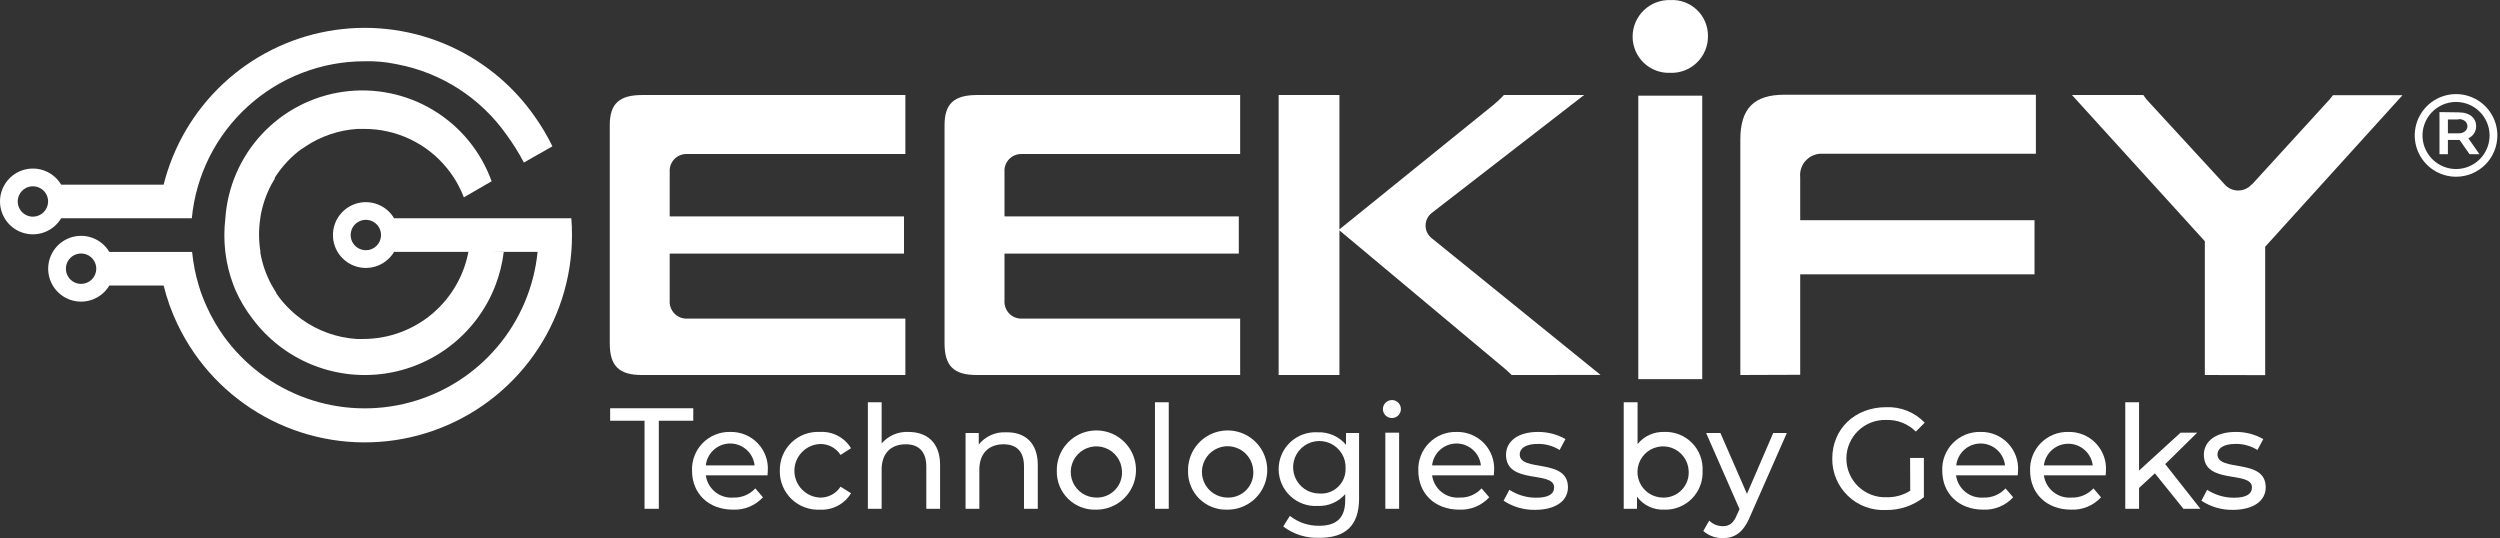 <svg width="223" height="48" viewBox="0 0 223 48" fill="none" xmlns="http://www.w3.org/2000/svg">
<rect x="0" y="0" width="223" height="48" fill="#333333" stroke="none"/>
<path d="M57.493 37.53H54.426V36.416H61.84V37.53H58.766V45.384H57.493V37.53Z" fill="white"/>
<path d="M68.463 42.399H62.958C63.036 42.981 63.334 43.511 63.791 43.881C64.248 44.25 64.829 44.43 65.414 44.384C65.781 44.397 66.146 44.33 66.484 44.188C66.823 44.047 67.126 43.833 67.375 43.563L68.056 44.359C67.716 44.727 67.301 45.016 66.838 45.206C66.375 45.396 65.876 45.483 65.376 45.46C63.187 45.46 61.729 44.009 61.729 41.985C61.711 41.531 61.786 41.077 61.95 40.653C62.114 40.229 62.363 39.843 62.682 39.519C63.002 39.195 63.384 38.94 63.806 38.769C64.227 38.599 64.68 38.517 65.134 38.529C65.59 38.517 66.044 38.599 66.466 38.772C66.888 38.945 67.269 39.205 67.585 39.534C67.901 39.863 68.144 40.254 68.3 40.683C68.455 41.112 68.52 41.568 68.488 42.023C68.488 42.131 68.476 42.284 68.463 42.399ZM62.958 41.514H67.311C67.253 40.977 66.999 40.481 66.597 40.12C66.195 39.76 65.674 39.56 65.134 39.56C64.594 39.56 64.074 39.76 63.672 40.12C63.27 40.481 63.016 40.977 62.958 41.514V41.514Z" fill="white"/>
<path d="M69.559 41.986C69.55 41.518 69.637 41.054 69.816 40.622C69.994 40.19 70.26 39.799 70.596 39.475C70.933 39.15 71.332 38.899 71.771 38.736C72.209 38.574 72.676 38.503 73.143 38.53C73.692 38.496 74.241 38.614 74.729 38.87C75.217 39.125 75.626 39.51 75.911 39.981L74.976 40.579C74.779 40.27 74.505 40.018 74.182 39.848C73.858 39.677 73.496 39.593 73.13 39.605C72.517 39.637 71.94 39.903 71.518 40.347C71.096 40.792 70.86 41.382 70.86 41.995C70.86 42.608 71.096 43.198 71.518 43.643C71.94 44.088 72.517 44.353 73.13 44.385C73.495 44.395 73.857 44.311 74.18 44.14C74.504 43.97 74.778 43.719 74.976 43.411L75.911 43.997C75.626 44.469 75.218 44.855 74.73 45.113C74.242 45.371 73.694 45.491 73.143 45.461C72.675 45.485 72.207 45.413 71.768 45.249C71.329 45.084 70.929 44.831 70.593 44.505C70.257 44.178 69.991 43.786 69.814 43.353C69.636 42.919 69.549 42.454 69.559 41.986V41.986Z" fill="white"/>
<path d="M83.855 41.476V45.384H82.627V41.616C82.627 40.286 81.958 39.63 80.794 39.63C79.489 39.63 78.642 40.413 78.642 41.884V45.384H77.414V35.882H78.642V39.554C78.936 39.212 79.305 38.941 79.72 38.763C80.135 38.586 80.585 38.506 81.035 38.529C82.69 38.529 83.855 39.478 83.855 41.476Z" fill="white"/>
<path d="M92.57 41.476V45.384H91.341V41.616C91.341 40.286 90.705 39.63 89.508 39.63C88.236 39.63 87.357 40.413 87.357 41.883V45.384H86.129V38.625H87.306V39.649C87.598 39.286 87.971 38.998 88.396 38.809C88.822 38.62 89.286 38.535 89.75 38.561C91.405 38.529 92.57 39.478 92.57 41.476Z" fill="white"/>
<path d="M94.267 41.985C94.256 41.284 94.453 40.595 94.834 40.007C95.216 39.419 95.763 38.957 96.407 38.681C97.052 38.405 97.764 38.327 98.453 38.456C99.142 38.586 99.776 38.918 100.276 39.41C100.776 39.901 101.118 40.53 101.259 41.217C101.4 41.904 101.333 42.617 101.068 43.266C100.802 43.914 100.35 44.47 99.768 44.86C99.186 45.251 98.5 45.46 97.799 45.46C97.335 45.481 96.871 45.406 96.436 45.24C96.002 45.073 95.607 44.819 95.275 44.493C94.944 44.167 94.683 43.776 94.509 43.344C94.336 42.913 94.254 42.45 94.267 41.985ZM100.078 41.985C100.055 41.538 99.903 41.108 99.638 40.748C99.373 40.387 99.009 40.112 98.589 39.957C98.17 39.801 97.714 39.773 97.279 39.874C96.843 39.975 96.447 40.202 96.139 40.526C95.831 40.85 95.625 41.258 95.546 41.698C95.468 42.138 95.52 42.592 95.697 43.003C95.874 43.413 96.167 43.763 96.541 44.009C96.915 44.254 97.352 44.385 97.799 44.384C98.111 44.392 98.421 44.335 98.709 44.215C98.998 44.096 99.257 43.917 99.472 43.691C99.687 43.465 99.852 43.196 99.956 42.902C100.061 42.608 100.102 42.296 100.078 41.985V41.985Z" fill="white"/>
<path d="M103.023 35.882H104.252V45.384H103.023V35.882Z" fill="white"/>
<path d="M105.974 41.985C105.963 41.284 106.16 40.595 106.541 40.007C106.923 39.419 107.47 38.957 108.114 38.681C108.759 38.405 109.471 38.327 110.16 38.456C110.849 38.586 111.483 38.918 111.983 39.41C112.483 39.901 112.825 40.53 112.966 41.217C113.107 41.904 113.041 42.617 112.775 43.266C112.509 43.914 112.057 44.47 111.475 44.86C110.893 45.251 110.207 45.46 109.506 45.46C109.042 45.481 108.578 45.406 108.143 45.24C107.709 45.073 107.314 44.819 106.982 44.493C106.651 44.167 106.39 43.776 106.216 43.344C106.043 42.913 105.96 42.45 105.974 41.985V41.985ZM111.791 41.985C111.77 41.537 111.618 41.105 111.353 40.742C111.089 40.38 110.723 40.103 110.303 39.946C109.883 39.789 109.425 39.76 108.988 39.86C108.551 39.961 108.153 40.188 107.843 40.513C107.534 40.838 107.327 41.247 107.247 41.688C107.168 42.13 107.22 42.585 107.397 42.997C107.575 43.41 107.869 43.761 108.244 44.007C108.619 44.254 109.058 44.385 109.506 44.384C109.819 44.393 110.129 44.336 110.418 44.217C110.707 44.099 110.968 43.92 111.184 43.694C111.399 43.468 111.565 43.198 111.669 42.904C111.774 42.609 111.815 42.296 111.791 41.985V41.985Z" fill="white"/>
<path d="M121.228 38.625V44.493C121.228 46.886 120.006 47.974 117.702 47.974C116.538 48.024 115.392 47.666 114.463 46.962L115.055 46.014C115.797 46.601 116.718 46.913 117.664 46.899C119.268 46.899 119.994 46.154 119.994 44.62V44.079C119.69 44.425 119.313 44.7 118.891 44.881C118.468 45.063 118.01 45.148 117.55 45.13C117.101 45.157 116.652 45.093 116.229 44.941C115.806 44.788 115.419 44.551 115.092 44.243C114.764 43.936 114.503 43.564 114.325 43.152C114.147 42.739 114.055 42.295 114.055 41.845C114.055 41.396 114.147 40.952 114.325 40.539C114.503 40.127 114.764 39.755 115.092 39.447C115.419 39.14 115.806 38.902 116.229 38.75C116.652 38.598 117.101 38.533 117.55 38.561C118.026 38.542 118.5 38.633 118.936 38.826C119.372 39.019 119.758 39.31 120.064 39.675V38.625H121.228ZM120.025 41.807C120.051 41.339 119.935 40.874 119.694 40.472C119.452 40.071 119.095 39.751 118.67 39.554C118.244 39.357 117.77 39.293 117.307 39.369C116.845 39.445 116.415 39.658 116.075 39.98C115.735 40.303 115.5 40.72 115.399 41.178C115.299 41.636 115.338 42.113 115.512 42.549C115.686 42.984 115.986 43.357 116.374 43.62C116.763 43.883 117.221 44.023 117.69 44.022C117.992 44.045 118.296 44.005 118.582 43.903C118.868 43.802 119.129 43.642 119.349 43.433C119.569 43.224 119.743 42.972 119.86 42.692C119.976 42.412 120.033 42.11 120.025 41.807V41.807Z" fill="white"/>
<path d="M123.355 36.493C123.355 36.384 123.377 36.277 123.419 36.178C123.462 36.078 123.523 35.987 123.601 35.912C123.679 35.837 123.771 35.778 123.872 35.739C123.973 35.699 124.081 35.681 124.189 35.684C124.346 35.691 124.498 35.743 124.625 35.834C124.753 35.926 124.85 36.053 124.906 36.2C124.962 36.346 124.974 36.506 124.94 36.659C124.906 36.812 124.828 36.952 124.716 37.062C124.603 37.171 124.461 37.245 124.306 37.274C124.152 37.303 123.993 37.286 123.848 37.226C123.703 37.165 123.579 37.063 123.492 36.933C123.404 36.803 123.357 36.65 123.355 36.493V36.493ZM123.572 38.593H124.8V45.384H123.572V38.593Z" fill="white"/>
<path d="M133.248 42.399H127.743C127.821 42.981 128.119 43.511 128.576 43.881C129.033 44.25 129.614 44.43 130.2 44.384C130.566 44.397 130.931 44.33 131.269 44.188C131.608 44.047 131.911 43.833 132.16 43.563L132.841 44.359C132.501 44.727 132.086 45.016 131.623 45.206C131.16 45.396 130.661 45.483 130.161 45.46C127.972 45.46 126.514 44.009 126.514 41.985C126.496 41.531 126.571 41.077 126.735 40.653C126.899 40.229 127.148 39.843 127.467 39.519C127.787 39.195 128.169 38.94 128.591 38.769C129.013 38.599 129.465 38.517 129.919 38.529C130.375 38.517 130.829 38.599 131.251 38.772C131.673 38.945 132.054 39.205 132.37 39.534C132.686 39.863 132.929 40.254 133.085 40.683C133.241 41.112 133.305 41.568 133.274 42.023C133.274 42.131 133.261 42.284 133.248 42.399ZM127.743 41.514H132.096C132.038 40.977 131.784 40.481 131.382 40.12C130.98 39.76 130.459 39.56 129.919 39.56C129.38 39.56 128.859 39.76 128.457 40.12C128.055 40.481 127.801 40.977 127.743 41.514V41.514Z" fill="white"/>
<path d="M134.121 44.664L134.637 43.691C135.345 44.152 136.172 44.397 137.017 44.397C138.156 44.397 138.627 44.047 138.627 43.474C138.627 41.947 134.337 43.271 134.337 40.566C134.337 39.35 135.426 38.529 137.17 38.529C138.035 38.519 138.887 38.738 139.639 39.166L139.117 40.139C138.531 39.77 137.849 39.582 137.157 39.598C136.081 39.598 135.559 39.999 135.559 40.534C135.559 42.138 139.862 40.827 139.862 43.468C139.862 44.696 138.729 45.479 136.928 45.479C135.931 45.497 134.953 45.213 134.121 44.664V44.664Z" fill="white"/>
<path d="M151.869 41.985C151.892 42.444 151.82 42.903 151.656 43.332C151.492 43.761 151.241 44.151 150.919 44.478C150.596 44.805 150.209 45.061 149.782 45.23C149.355 45.399 148.897 45.478 148.438 45.46C147.972 45.48 147.508 45.385 147.086 45.184C146.665 44.983 146.299 44.683 146.02 44.308V45.384H144.836V35.882H146.071V39.618C146.352 39.264 146.714 38.981 147.125 38.792C147.536 38.603 147.986 38.513 148.438 38.529C148.896 38.509 149.353 38.585 149.78 38.752C150.207 38.919 150.595 39.173 150.918 39.499C151.241 39.824 151.492 40.213 151.656 40.642C151.82 41.07 151.892 41.528 151.869 41.985ZM150.628 41.985C150.605 41.539 150.453 41.11 150.189 40.749C149.925 40.389 149.561 40.114 149.142 39.959C148.724 39.803 148.268 39.773 147.833 39.873C147.398 39.974 147.002 40.199 146.693 40.522C146.385 40.845 146.178 41.251 146.098 41.691C146.018 42.13 146.068 42.583 146.243 42.994C146.418 43.405 146.709 43.756 147.081 44.003C147.453 44.25 147.89 44.383 148.336 44.385C148.649 44.394 148.96 44.337 149.249 44.218C149.538 44.099 149.8 43.921 150.016 43.694C150.232 43.468 150.398 43.199 150.503 42.905C150.608 42.611 150.651 42.297 150.628 41.985V41.985Z" fill="white"/>
<path d="M159.386 38.624L156.096 46.09C155.498 47.528 154.715 47.999 153.677 47.999C153.037 48.014 152.414 47.787 151.934 47.363L152.462 46.44C152.786 46.759 153.223 46.937 153.677 46.936C154.263 46.936 154.639 46.669 154.95 45.886L155.167 45.415L152.188 38.624H153.461L155.829 44.053L158.171 38.624H159.386Z" fill="white"/>
<path d="M170.381 40.846H171.61V44.353C170.644 45.112 169.446 45.515 168.218 45.492C167.597 45.524 166.977 45.429 166.396 45.212C165.814 44.996 165.283 44.662 164.835 44.232C164.387 43.802 164.032 43.285 163.791 42.712C163.551 42.14 163.431 41.524 163.438 40.903C163.438 38.256 165.462 36.321 168.243 36.321C168.882 36.294 169.519 36.403 170.113 36.641C170.707 36.879 171.243 37.241 171.686 37.702L170.891 38.498C170.551 38.157 170.146 37.889 169.699 37.711C169.253 37.533 168.775 37.447 168.294 37.46C167.829 37.44 167.365 37.514 166.929 37.679C166.493 37.843 166.096 38.093 165.759 38.416C165.423 38.737 165.156 39.124 164.973 39.552C164.79 39.98 164.696 40.441 164.696 40.907C164.696 41.372 164.79 41.833 164.973 42.261C165.156 42.689 165.423 43.075 165.759 43.398C166.096 43.719 166.493 43.97 166.929 44.134C167.365 44.299 167.829 44.373 168.294 44.353C169.036 44.371 169.766 44.169 170.394 43.774L170.381 40.846Z" fill="white"/>
<path d="M179.982 42.399H174.477C174.555 42.981 174.853 43.511 175.31 43.881C175.767 44.25 176.348 44.43 176.934 44.384C177.3 44.397 177.665 44.33 178.004 44.188C178.342 44.047 178.646 43.833 178.894 43.563L179.575 44.359C179.236 44.727 178.82 45.016 178.357 45.206C177.894 45.396 177.396 45.483 176.896 45.46C174.706 45.46 173.249 44.009 173.249 41.985C173.23 41.531 173.305 41.077 173.469 40.653C173.633 40.229 173.883 39.843 174.202 39.519C174.521 39.195 174.903 38.94 175.325 38.769C175.747 38.599 176.199 38.517 176.654 38.529C177.11 38.517 177.563 38.599 177.985 38.772C178.407 38.945 178.788 39.205 179.104 39.534C179.42 39.863 179.664 40.254 179.819 40.683C179.975 41.112 180.039 41.568 180.008 42.023C180.008 42.131 179.995 42.284 179.982 42.399ZM174.477 41.514H178.85C178.791 40.977 178.537 40.481 178.135 40.12C177.734 39.76 177.213 39.56 176.673 39.56C176.133 39.56 175.612 39.76 175.211 40.12C174.809 40.481 174.554 40.977 174.496 41.514H174.477Z" fill="white"/>
<path d="M187.825 42.399H182.313C182.392 42.981 182.692 43.512 183.15 43.881C183.608 44.25 184.189 44.43 184.776 44.384C185.143 44.397 185.507 44.33 185.846 44.188C186.184 44.047 186.488 43.833 186.736 43.563L187.411 44.359C187.073 44.727 186.659 45.016 186.197 45.207C185.735 45.397 185.237 45.483 184.738 45.46C182.548 45.46 181.085 44.009 181.085 41.985C181.067 41.531 181.143 41.078 181.307 40.654C181.471 40.23 181.721 39.844 182.04 39.521C182.359 39.197 182.741 38.942 183.162 38.771C183.583 38.601 184.035 38.518 184.489 38.529C184.946 38.517 185.399 38.599 185.822 38.772C186.244 38.945 186.626 39.205 186.942 39.533C187.258 39.862 187.502 40.254 187.659 40.682C187.815 41.111 187.88 41.568 187.85 42.023C187.85 42.131 187.837 42.284 187.825 42.399ZM182.313 41.514H186.673C186.608 40.981 186.351 40.49 185.949 40.135C185.547 39.779 185.029 39.582 184.493 39.582C183.956 39.582 183.438 39.779 183.036 40.135C182.635 40.49 182.377 40.981 182.313 41.514V41.514Z" fill="white"/>
<path d="M192.215 42.221L190.803 43.526V45.384H189.574V35.882H190.803V41.973L194.507 38.593H195.99L193.138 41.4L196.276 45.384H194.761L192.215 42.221Z" fill="white"/>
<path d="M196.367 44.664L196.876 43.691C197.587 44.151 198.416 44.396 199.263 44.397C200.402 44.397 200.873 44.047 200.873 43.474C200.873 41.947 196.584 43.271 196.584 40.566C196.584 39.35 197.672 38.529 199.416 38.529C200.281 38.519 201.133 38.738 201.885 39.166L201.363 40.139C200.777 39.771 200.095 39.583 199.403 39.598C198.327 39.598 197.799 39.999 197.799 40.534C197.799 42.138 202.102 40.827 202.102 43.468C202.102 44.696 200.975 45.479 199.174 45.479C198.177 45.498 197.199 45.214 196.367 44.664V44.664Z" fill="white"/>
<path d="M57.242 33.45C55.218 33.45 54.391 32.636 54.391 30.637V11.168C54.391 9.259 55.231 8.476 57.28 8.476H80.759V13.739H61.29C61.08 13.73 60.871 13.765 60.675 13.842C60.48 13.919 60.303 14.037 60.157 14.187C60.01 14.337 59.897 14.517 59.825 14.714C59.752 14.911 59.722 15.121 59.737 15.331V19.302H80.638V22.624H59.737V26.793C59.72 27.005 59.748 27.218 59.818 27.418C59.889 27.619 60.002 27.802 60.148 27.956C60.295 28.109 60.472 28.23 60.669 28.311C60.866 28.391 61.077 28.429 61.29 28.422H80.759V33.45H57.242Z" fill="white"/>
<path d="M87.105 33.45C85.081 33.45 84.254 32.636 84.254 30.637V11.168C84.254 9.259 85.094 8.476 87.15 8.476H110.622V13.739H91.153C90.943 13.73 90.734 13.765 90.539 13.842C90.343 13.919 90.167 14.037 90.02 14.187C89.873 14.337 89.76 14.517 89.688 14.714C89.615 14.911 89.585 15.121 89.6 15.331V19.302H110.501V22.624H89.6V26.793C89.583 27.005 89.611 27.218 89.682 27.418C89.753 27.619 89.865 27.802 90.012 27.956C90.158 28.109 90.336 28.23 90.532 28.311C90.729 28.391 90.941 28.429 91.153 28.422H110.622V33.45H87.105Z" fill="white"/>
<path d="M134.841 33.45C134.52 33.129 134.18 32.827 133.823 32.547L119.477 20.549V33.45H114.055V8.476H119.477V20.46L133.186 9.38C133.529 9.103 133.851 8.801 134.147 8.476H141.301L127.726 18.984C127.55 19.117 127.408 19.29 127.31 19.487C127.212 19.685 127.161 19.903 127.161 20.123C127.161 20.344 127.212 20.561 127.31 20.759C127.408 20.956 127.55 21.129 127.726 21.262L142.771 33.444L134.841 33.45Z" fill="white"/>
<path d="M155.238 33.45V12.447C155.238 9.685 156.448 8.45 159.159 8.45H181.6V13.714H162.608C162.33 13.695 162.051 13.737 161.791 13.837C161.531 13.937 161.295 14.093 161.102 14.294C160.908 14.495 160.761 14.735 160.671 14.999C160.58 15.263 160.549 15.543 160.578 15.82V19.639H181.479V24.47H160.578V33.431L155.238 33.45Z" fill="white"/>
<path d="M196.671 33.45V21.517L184.82 8.476H191.185C191.332 8.706 191.502 8.919 191.694 9.113L198.44 16.451C198.591 16.621 198.776 16.758 198.983 16.852C199.191 16.945 199.416 16.994 199.643 16.994C199.871 16.994 200.096 16.945 200.303 16.852C200.511 16.758 200.696 16.621 200.846 16.451H200.878L207.567 9.125C207.763 8.929 207.942 8.716 208.102 8.489H214.307L202.055 22.007V33.463L196.671 33.45Z" fill="white"/>
<path d="M148.989 6.497C149.431 6.512 149.87 6.438 150.282 6.278C150.693 6.118 151.068 5.875 151.382 5.566C151.697 5.256 151.945 4.885 152.111 4.476C152.278 4.067 152.359 3.629 152.35 3.187C152.351 2.754 152.263 2.325 152.092 1.927C151.921 1.529 151.67 1.17 151.356 0.872C151.041 0.574 150.669 0.343 150.262 0.194C149.855 0.045 149.422 -0.019 148.989 0.005C148.553 -0.008 148.119 0.067 147.712 0.225C147.305 0.383 146.934 0.621 146.621 0.925C146.308 1.228 146.059 1.592 145.888 1.994C145.718 2.395 145.63 2.827 145.629 3.264C145.628 3.699 145.715 4.131 145.885 4.532C146.055 4.933 146.304 5.296 146.618 5.598C146.933 5.9 147.304 6.136 147.712 6.29C148.119 6.444 148.554 6.515 148.989 6.497V6.497Z" fill="white"/>
<path d="M151.839 8.534H146.137V33.82H151.839V8.534Z" fill="white"/>
<path fill-rule="evenodd" clip-rule="evenodd" d="M47.742 10.456C45.72 7.533 42.899 5.255 39.616 3.894C36.333 2.533 32.727 2.147 29.231 2.782C25.734 3.416 22.494 5.044 19.899 7.472C17.303 9.9 15.462 13.024 14.596 16.47H5.456C5.128 15.918 4.627 15.488 4.031 15.248C3.435 15.008 2.777 14.97 2.157 15.14C1.537 15.31 0.99 15.679 0.601 16.19C0.211 16.701 0 17.326 0 17.969C0 18.612 0.211 19.237 0.601 19.748C0.99 20.259 1.537 20.628 2.157 20.798C2.777 20.968 3.435 20.93 4.031 20.69C4.627 20.45 5.128 20.02 5.456 19.468H17.11C17.476 15.633 19.259 12.073 22.111 9.483C24.963 6.894 28.679 5.461 32.531 5.466C33.41 5.44 34.29 5.513 35.153 5.682L35.452 5.74C39.358 6.487 42.825 8.712 45.133 11.951V11.951C45.729 12.758 46.263 13.609 46.73 14.497L49.276 13.052C48.835 12.147 48.322 11.279 47.742 10.456V10.456ZM2.936 19.328C2.668 19.328 2.406 19.248 2.183 19.099C1.96 18.95 1.786 18.739 1.684 18.491C1.581 18.243 1.554 17.971 1.606 17.708C1.659 17.445 1.788 17.203 1.977 17.014C2.167 16.824 2.409 16.695 2.672 16.643C2.934 16.59 3.207 16.617 3.455 16.72C3.702 16.822 3.914 16.996 4.063 17.219C4.212 17.442 4.292 17.704 4.292 17.972C4.29 18.331 4.147 18.675 3.893 18.929C3.639 19.183 3.295 19.326 2.936 19.328Z" fill="white"/>
<path fill-rule="evenodd" clip-rule="evenodd" d="M44.935 22.465C44.81 23.491 44.56 24.498 44.19 25.463C43.387 27.542 42.042 29.368 40.295 30.752C38.548 32.136 36.462 33.027 34.255 33.334C32.047 33.64 29.798 33.351 27.74 32.495C25.682 31.639 23.89 30.248 22.551 28.467C21.936 27.675 21.418 26.812 21.011 25.896C20.954 25.762 20.896 25.628 20.846 25.488C20.473 24.524 20.223 23.517 20.101 22.491C19.982 21.495 19.982 20.489 20.101 19.493C20.29 16.686 21.44 14.03 23.357 11.97C25.274 9.911 27.841 8.574 30.628 8.184C33.414 7.795 36.249 8.376 38.658 9.83C41.066 11.284 42.901 13.523 43.853 16.171L43.287 16.495L41.377 17.603C41.231 17.223 41.061 16.854 40.868 16.495C40.586 15.968 40.253 15.47 39.875 15.006C38.986 13.909 37.862 13.025 36.587 12.419C35.312 11.812 33.917 11.498 32.505 11.499H32.181H32.041H31.869C30.218 11.609 28.625 12.148 27.248 13.065V13.065L27.159 13.129L27.108 13.167L27.044 13.205L26.968 13.262H26.93C26.001 13.943 25.203 14.786 24.575 15.751V15.751L24.511 15.846V15.891V15.942C24.41 16.101 24.32 16.26 24.225 16.425C23.732 17.346 23.395 18.342 23.226 19.372V19.423C23.067 20.416 23.067 21.428 23.226 22.421V22.453V22.573C23.403 23.557 23.734 24.506 24.206 25.387C24.301 25.565 24.403 25.73 24.505 25.896L24.581 26.017L24.639 26.106V26.157C25.219 27.008 25.938 27.757 26.764 28.372V28.372L26.86 28.442L26.936 28.499C28.366 29.519 30.052 30.121 31.805 30.236H32.442C34.699 30.227 36.879 29.418 38.597 27.954C40.314 26.489 41.457 24.463 41.823 22.236L44.935 22.465Z" fill="white"/>
<path fill-rule="evenodd" clip-rule="evenodd" d="M50.963 19.468H35.154C34.826 18.915 34.325 18.486 33.729 18.245C33.133 18.005 32.474 17.967 31.854 18.137C31.235 18.308 30.688 18.677 30.298 19.188C29.909 19.699 29.698 20.324 29.698 20.966C29.698 21.609 29.909 22.234 30.298 22.745C30.688 23.256 31.235 23.625 31.854 23.796C32.474 23.966 33.133 23.928 33.729 23.688C34.325 23.447 34.826 23.018 35.154 22.465H47.953C47.641 25.598 46.382 28.561 44.344 30.96C42.307 33.359 39.587 35.081 36.546 35.897C33.506 36.712 30.289 36.583 27.324 35.525C24.359 34.467 21.787 32.531 19.949 29.976C19.366 29.161 18.865 28.291 18.453 27.379C18.166 26.761 17.923 26.122 17.728 25.469C17.433 24.492 17.234 23.488 17.136 22.472H9.753C9.425 21.919 8.924 21.49 8.328 21.249C7.732 21.009 7.074 20.971 6.454 21.141C5.834 21.312 5.287 21.681 4.898 22.192C4.508 22.703 4.297 23.328 4.297 23.971C4.297 24.613 4.508 25.238 4.898 25.749C5.287 26.261 5.834 26.63 6.454 26.8C7.074 26.97 7.732 26.932 8.328 26.692C8.924 26.451 9.425 26.022 9.753 25.469H14.597C14.888 26.649 15.297 27.796 15.819 28.893C16.25 29.797 16.753 30.665 17.321 31.49C19.491 34.626 22.577 37.014 26.157 38.328C29.736 39.642 33.635 39.818 37.318 38.83C41.002 37.843 44.29 35.741 46.733 32.813C49.175 29.884 50.653 26.273 50.963 22.472C51.002 21.982 51.021 21.479 51.021 20.976C51.021 20.473 51.002 19.964 50.963 19.468ZM32.634 22.319C32.365 22.319 32.103 22.239 31.88 22.09C31.657 21.941 31.483 21.729 31.381 21.481C31.278 21.233 31.252 20.96 31.305 20.697C31.357 20.433 31.487 20.192 31.677 20.003C31.867 19.813 32.11 19.684 32.373 19.633C32.636 19.581 32.909 19.609 33.157 19.713C33.404 19.816 33.616 19.991 33.764 20.215C33.912 20.439 33.99 20.701 33.989 20.97C33.989 21.147 33.954 21.323 33.886 21.488C33.818 21.652 33.718 21.801 33.592 21.926C33.466 22.051 33.316 22.151 33.152 22.218C32.987 22.285 32.811 22.32 32.634 22.319V22.319ZM7.233 25.323C6.964 25.323 6.701 25.243 6.478 25.093C6.254 24.943 6.081 24.73 5.979 24.482C5.877 24.233 5.851 23.959 5.905 23.696C5.959 23.432 6.09 23.191 6.281 23.002C6.473 22.813 6.716 22.686 6.98 22.636C7.245 22.585 7.518 22.615 7.765 22.721C8.012 22.826 8.223 23.003 8.369 23.228C8.516 23.454 8.592 23.718 8.589 23.986C8.584 24.343 8.438 24.683 8.185 24.933C7.931 25.183 7.589 25.323 7.233 25.323Z" fill="white"/>
<path d="M219.314 10.023C220.338 10.023 220.873 10.564 220.873 11.258C220.875 11.486 220.81 11.71 220.685 11.901C220.561 12.093 220.383 12.243 220.173 12.333V12.333L221.166 13.753H220.281L219.396 12.48H218.353V13.753H217.602V9.998L219.314 10.023ZM219.314 10.659H218.353V11.894H219.314C219.829 11.894 220.096 11.576 220.096 11.258C220.096 10.94 219.829 10.621 219.314 10.621V10.659Z" fill="white"/>
<path d="M219.08 15.764C218.351 15.764 217.638 15.547 217.032 15.143C216.426 14.738 215.954 14.162 215.675 13.489C215.396 12.816 215.323 12.075 215.465 11.36C215.608 10.645 215.958 9.988 216.474 9.473C216.989 8.958 217.646 8.607 218.361 8.464C219.075 8.322 219.816 8.395 220.49 8.674C221.163 8.953 221.739 9.425 222.144 10.031C222.548 10.637 222.765 11.35 222.765 12.079C222.765 12.563 222.671 13.042 222.486 13.49C222.301 13.937 222.03 14.344 221.687 14.686C221.345 15.028 220.938 15.3 220.491 15.485C220.043 15.67 219.564 15.764 219.08 15.764ZM219.08 9.094C218.488 9.094 217.909 9.269 217.417 9.598C216.925 9.927 216.542 10.395 216.315 10.942C216.089 11.489 216.03 12.091 216.146 12.671C216.262 13.251 216.548 13.784 216.967 14.202C217.386 14.62 217.919 14.905 218.5 15.02C219.081 15.134 219.682 15.074 220.229 14.847C220.775 14.619 221.242 14.235 221.57 13.742C221.898 13.249 222.072 12.671 222.071 12.079C222.069 11.286 221.753 10.527 221.193 9.968C220.632 9.408 219.872 9.094 219.08 9.094V9.094Z" fill="white"/>
</svg>
